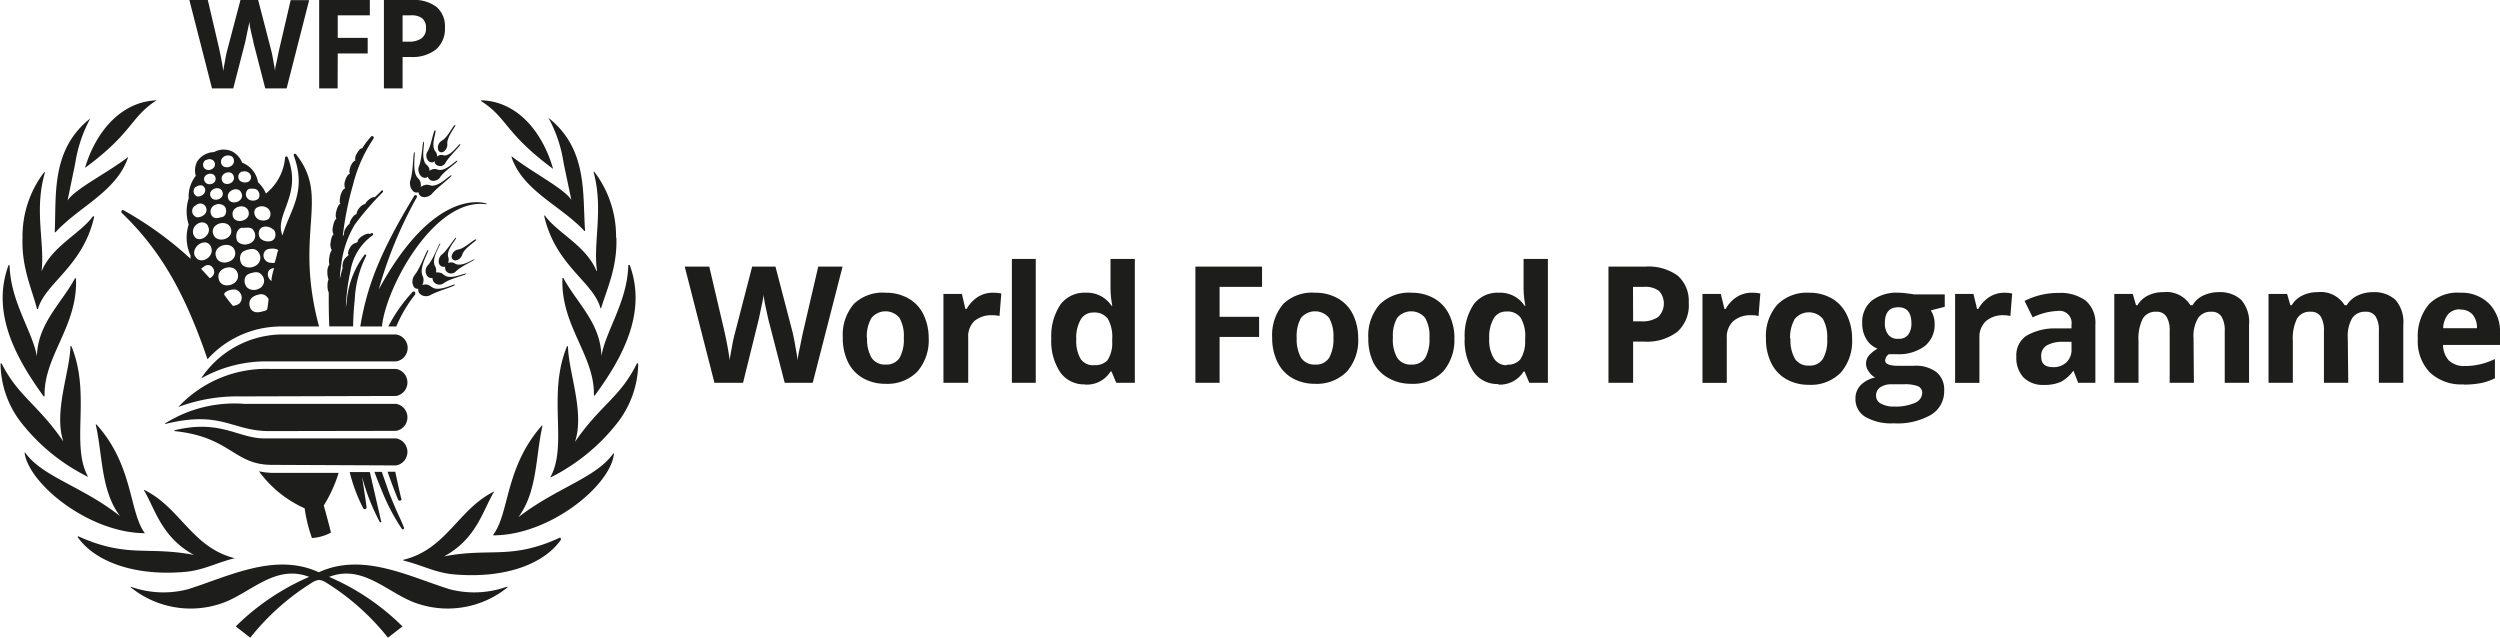 <svg xmlns="http://www.w3.org/2000/svg" width="78.34mm" height="20mm" viewBox="0 0 222.06 56.69"><title>en-full</title><path d="M42.77 8.91c-.05 0-.07.07 0 .09 2.32 1.5 2.08 2.84 6.36 6-.97-3.38-3.25-6-6.36-6.09zm5.95 1.56s-.08 0 0 0a12.09 12.09 0 0 1 1.34 4l.69 3.29c-.61-1-3.42-2.41-5.27-3.85h-.06c1 3.05 4.42 4.36 6.49 6.61h.06c-.24-3.24.27-7.27-3.25-10.05zm6 10.63a9.43 9.43 0 0 0-1.93-5.84h-.07c.91 3.35-.06 6.28.31 8.8h-.05c-.93-2.25-3.45-3.35-4.58-4.91h-.07c1 4.45 4.36 5.86 5 8.21 0 0 .06.05.07 0 .51-1.7 1.44-3.62 1.35-6.26zm1.18 2.43h-.09c-.08 3.28-2 5.82-2.39 8.09-.07-2.94-2.19-4.71-3.38-6.93h-.08c-.18 4.25 2.89 6.89 2.79 10.44h.08c2.41-3.28 4.68-7.33 3.1-11.6zm.76 8.78a.05.05 0 0 0-.1 0c-1.48 3-3.25 3.67-5.49 6.94.88-2.64-.57-6.14-.62-8.48 0 0-.07-.05-.09 0-1.77 4.29.1 8.7-1.46 11.59v.05a17.39 17.39 0 0 0 5.92-4.83 8.72 8.72 0 0 0 1.87-5.27zm-2.21 8c-1.55 2.16-5 3-8.41 5.63 1.71-2.28 1.52-5.4 2.15-8.14h-.06c-3.29 3.72-2.87 7.79-4.32 9.69v.06c5 0 10.33-4.36 10.71-7.15.03-.14-.02-.15-.04-.13zm-4.73 7.45c-4.36 2-6.12.86-10.28 1.66 2.91-1.57 3.45-4.11 4.46-5.77-3.2 1.56-4.24 5.15-8.07 6.07v.07c1.61.38 2.83 1.09 4.51 1.23 4.66.4 8.07-1 9.5-3.11l-.09-.19zM13.92 8.91c-3.1.1-5.39 2.71-6.37 6 4.28-3.14 4-4.48 6.36-6 .09.09.09 0 .01 0zM11.31 14C9.46 15.4 6.64 16.8 6 17.81l.68-3.29a12.32 12.32 0 0 1 1.34-4s0-.08 0 0c-3.52 2.78-3 6.81-3.16 10.11h.07C7 18.36 10.32 17.05 11.37 14c.01 0-.03-.07-.06 0zm-3.05 5.2c-1.12 1.56-3.65 2.66-4.57 4.91 0 0-.06 0 0 0C4 21.58 3 18.65 4 15.3h-.08A9.36 9.36 0 0 0 2 21.1c-.1 2.64.83 4.56 1.29 6.35h.08c.66-2.35 4-3.76 5-8.21l-.11-.04zm-1.51 5.52h-.09c-1.19 2.22-3.31 4-3.38 6.93-.42-2.28-2.34-4.82-2.43-8.1H.76c-1.58 4.27.7 8.32 3.12 11.66h.08c-.1-3.6 2.97-6.21 2.79-10.49zm1.06 17.61c-1.56-2.89.3-7.3-1.47-11.59h-.08c-.06 2.34-1.51 5.84-.63 8.48-2.23-3.27-4-4-5.49-6.94H.05a8.64 8.64 0 0 0 1.82 5.24 17.33 17.33 0 0 0 5.93 4.83s.02.01.01-.02zm5.08 5.06c-1.45-1.9-1-6-4.32-9.69H8.5c.63 2.74.44 5.86 2.16 8.14-3.39-2.67-6.87-3.47-8.42-5.63h-.06c.38 2.79 5.75 7.14 10.71 7.15v.03zm8 2.2c-3.82-.92-4.87-4.51-8.07-6.07h-.05c1 1.66 1.56 4.2 4.46 5.77-4.17-.8-5.92.31-10.29-1.66l-.05.06c1.43 2.08 4.84 3.51 9.51 3.11 1.68-.14 2.89-.85 4.5-1.23v.02zM45 52.12a8.6 8.6 0 0 1-5.05.22c-3.66-1.14-7.73-3.3-11.63-1.51-3.9-1.79-8 .37-11.63 1.51a8.63 8.63 0 0 1-5.06-.22s-.07 0 0 .06a8.44 8.44 0 0 0 7.91 1.46c2.61-.82 4.82-3.59 7.92-2.4a21.23 21.23 0 0 0-6.52 4.4l1.29 1a21.54 21.54 0 0 1 5.47-4.88 1.45 1.45 0 0 1 .65-.25 1.46 1.46 0 0 1 .64.25 21.54 21.54 0 0 1 5.47 4.88l1.29-1a21 21 0 0 0-6.52-4.4c3.1-1.19 5.31 1.58 7.93 2.4a8.45 8.45 0 0 0 7.91-1.46s.01-.08-.07-.06zM30.08 42h-5.94a6.32 6.32 0 0 1-1.14-.14 10.17 10.17 0 0 0 4.06 3.29 13 13 0 0 0 .65 2.64 4.16 4.16 0 0 0 1.68-.48c0-.14-.63-2.41-.63-2.41a12.31 12.31 0 0 0 1.32-2.9zm10.36-30.89c-.15-.11-.63 1.08-1.19 1.38a.72.72 0 0 0-.35.71.37.37 0 0 0 .16.29.34.34 0 0 0 .31 0 .68.68 0 0 0 .28-.3.7.7 0 0 0 .08-.41c-.04-.67.81-1.6.71-1.67zm.43 1.69c-.09-.09-.81 1.12-1.47 1a.52.52 0 0 0-.4 0 .5.5 0 0 0-.17.11v-.09a.73.73 0 0 0-.17-.39c-.44-.54.17-1.82 0-1.86s-.33 1.31-.69 1.9a.62.62 0 0 0-.1.41.67.67 0 0 0 .17.4.44.44 0 0 0 .34.14.35.35 0 0 0 .24-.12.38.38 0 0 0 0 .17.45.45 0 0 0 .28.24.51.51 0 0 0 .4 0 .55.55 0 0 0 .29-.29c.41-.66 1.41-1.53 1.28-1.62zm-.25 1.48c-.08-.12-1.09 1.07-1.78.77a.63.63 0 0 0-.45 0 .56.56 0 0 0-.24.13.53.53 0 0 0 0-.13.66.66 0 0 0-.25-.4c-.58-.51-.13-2-.26-2.06s-.14 1.51-.44 2.23a.68.68 0 0 0 0 .47.69.69 0 0 0 .25.4.44.44 0 0 0 .39.09.3.3 0 0 0 .16-.08.58.58 0 0 0 .27.32.59.59 0 0 0 .45 0 .58.58 0 0 0 .36-.26c.39-.61 1.63-1.36 1.54-1.48zm-2.44 2.17a.73.73 0 0 0-.49 0 .71.71 0 0 0-.32.17 1 1 0 0 0 0-.35.86.86 0 0 0-.25-.45c-.57-.57-.18-2.29-.31-2.31s-.09 1.7-.36 2.5a1 1 0 0 0 0 .53.87.87 0 0 0 .26.45.4.4 0 0 0 .38.1.21.21 0 0 0 .1 0v.06a.46.46 0 0 0 .27.32.76.76 0 0 0 .48 0 .92.92 0 0 0 .43-.26c.54-.63 1.8-1.52 1.73-1.64s-1.19 1.16-1.92.88zm-6.66 3.49A26 26 0 0 1 34 17.07a.09.09 0 0 0 0-.13.07.07 0 0 0-.12 0c-.18.2-.38.38-.58.57-.08 0-.3 0-.53.22a1.06 1.06 0 0 0-.34.4c-.11 0-.33.11-.52.35a1.07 1.07 0 0 0-.25.55c-.12 0-.29.17-.44.41a1.24 1.24 0 0 0-.18.45 1.22 1.22 0 0 0-.31.35 1 1 0 0 0-.18.58 1.4 1.4 0 0 0-.09.17v-.13a27.75 27.75 0 0 1 .9-4.46 12.72 12.72 0 0 1 1.8-4.06.17.17 0 0 0 0-.21.13.13 0 0 0-.2 0 6.71 6.71 0 0 0-.79 1.05c-.1-.05-.31.15-.47.45a.89.89 0 0 0-.14.64c-.1 0-.3.19-.42.51s-.13.56-.05.65c-.12 0-.31.22-.43.6a1 1 0 0 0 0 .71c-.12 0-.31.23-.41.61s-.1.69 0 .75c-.12 0-.28.26-.37.64a1.1 1.1 0 0 0 0 .71c-.11 0-.24.31-.3.66a1 1 0 0 0 .05.72c-.11.05-.22.33-.26.68a1 1 0 0 0 .1.71 1.24 1.24 0 0 0-.21.63 1.25 1.25 0 0 0 0 .64 1.1 1.1 0 0 0-.18.69 1.59 1.59 0 0 0 .1.62 1.66 1.66 0 0 0-.09.55 1.5 1.5 0 0 0 .11.64c0 1 0 2 .05 3h2.12c0-.77.06-1.6.14-2.36a9.61 9.61 0 0 1 1-3.87.12.12 0 0 0 0-.13.09.09 0 0 0-.13 0 7.91 7.91 0 0 0-1.56 3.89c0 .27-.07.54-.1.81a17.51 17.51 0 0 1 .41-3.26 4.83 4.83 0 0 1 2-3.19.08.08 0 0 0 0-.11.09.09 0 0 0-.11-.07l-.2.09c-.07-.09-.35 0-.62.16s-.44.38-.43.5-.37.1-.6.42-.31.64-.22.73-.31.22-.44.59a1.37 1.37 0 0 0-.08.65c-.09.3-.17.61-.24.92 0-.44.07-.88.13-1.32a8.93 8.93 0 0 1 1.2-3.5zm5.35 6a.15.15 0 0 0-.23 0A13.67 13.67 0 0 0 34.49 29h.71a12 12 0 0 1 1.65-2.81.18.18 0 0 0 .02-.19zm-1 20.9c-.22-.61-.52-1.16-.76-1.74s-.5-1.16-.7-1.76-.36-1-.49-1.43h-.66c.19.54.43 1.13.65 1.66a18.24 18.24 0 0 0 1.8 3.43.1.1 0 0 0 .12 0 .11.11 0 0 0 .07-.11zm-.23-2.56c-.18-.73-.37-1.62-.53-2.38h-.68c.27.81.62 1.71.93 2.48a.15.15 0 0 0 .17.09.15.15 0 0 0 .14-.14zm-1.79 2l-1-4.35h-1.79a14.72 14.72 0 0 0 1.2 3.21.17.17 0 0 0 .16.09.17.17 0 0 0 .14-.19c-.12-.92-.27-1.81-.4-2.7a18.23 18.23 0 0 0 1.56 4 .08.08 0 0 0 .09.05.11.11 0 0 0 .07-.09zm9.26-28.23c-.65-.17-4.81-.9-9.47 7.66A37.93 37.93 0 0 1 37 17.56a.14.14 0 0 0 0-.19.13.13 0 0 0-.19 0C33.68 22.53 32.59 25.49 32 29h1.93c.32-3.42 4.63-11.45 9.23-10.86h.05a.05.05 0 0 0-.07-.07zM26.3 13.71a.13.13 0 0 0-.13-.05.12.12 0 0 0-.08.15c1.2 3.24-.34 4.84-1 7.1-.77-1.84 1.79-3.57.47-6.93a.12.12 0 0 0-.1-.08.11.11 0 0 0-.14.1 4.57 4.57 0 0 1-1.7 3.19 2.87 2.87 0 0 0-.7-1 2.24 2.24 0 0 0-1.41-1.74 1.92 1.92 0 0 0-.89-1 1.77 1.77 0 0 0-1.61.06 1.84 1.84 0 0 0-1.5.84 1.76 1.76 0 0 0-.12 1.27 2.94 2.94 0 0 0-.63 2 3.84 3.84 0 0 0 0 2.33 3.77 3.77 0 0 0 .16 2.73v.3A31.3 31.3 0 0 0 11 18.69a.15.15 0 0 0-.18 0 .16.16 0 0 0 0 .22c2.77 2.7 5.24 6 7.61 13A8.81 8.81 0 0 1 24.78 29h3.56c-2.26-8.4 1.03-11.42-2.04-15.29zm-2 6.67c.31.37.19 1-.33 1.05a1 1 0 0 1-.83-.24c-.29-.36-.18-1 .35-1.06a1 1 0 0 1 .77.25zm-.75-2a.66.66 0 0 1 .3 1.08.92.92 0 0 1-.73.09c-.45-.09-.74-.76-.35-1.08a.87.87 0 0 1 .74-.11zm-2 1.86c.39 0 .8-.13 1 .28a.75.75 0 0 1-.44 1.13.94.94 0 0 1-1-.19c-.26-.41-.11-1.18.42-1.24zm-.87-1.07c-.24-.83 1.18-1.21 1.4-.38s-1.23 1.21-1.42.36zm1.91-2.39c.39 0 .59.58.36.87a.73.73 0 0 1-.64.15.56.56 0 0 1-.37-.87c.14-.22.4-.17.63-.17zm-1.05-1.53a.58.58 0 0 1 .61.14.47.47 0 0 1-.21.8.77.77 0 0 1-.58-.1.49.49 0 0 1 .16-.86zm-.07 1.95c.24.73-1 1.11-1.21.4s.99-1.14 1.19-.42zM19.71 16c-.19-.64.85-1 1.05-.35s-.87.99-1.05.35zm0 3.28c-.3.07-.61.19-.85-.06a.64.64 0 0 1 .2-1 .77.77 0 0 1 .84.06c.29.27.26.9-.19 1.01zm.19-5.38a.7.7 0 0 1 .7 0 .52.52 0 0 1-.1.86.66.66 0 0 1-.69 0 .52.52 0 0 1 .09-.85zm-.14 3.14c.23.64-.85 1-1.07.37s.88-1 1.07-.36zm-1.62-1c-.16-.6.85-.88 1-.27s-.84.85-1 .23zm.16-1.81a.54.54 0 0 1 .67.05.46.46 0 0 1-.14.73.53.53 0 0 1-.66-.05.48.48 0 0 1 .13-.76zm-.89 2.38a.62.62 0 0 1 .56-.13.47.47 0 0 1 .05.81.69.69 0 0 1-.49.16.49.49 0 0 1-.12-.87zm-.05 1.67a.58.58 0 0 1 .66-.16.57.57 0 0 1 .05 1 .85.85 0 0 1-.57.18.57.57 0 0 1-.14-1.05zm1.11 1.81c.44.78-.88 1.65-1.26.81s.84-1.59 1.26-.84zm-1.16 2.66c-.38-.84 1-1.75 1.42-.84s-1 1.73-1.42.81zm1.46 1.89c-.08.05-.11.07-.14.07l-.77-.84a3.22 3.22 0 0 1 .33-.24c.64-.39 1.17.63.58.98zm.16-3.87c-.28-.95 1.34-1.37 1.59-.43s-1.37 1.35-1.59.4zm.25 2c-.3-1 1.43-1.46 1.69-.46s-1.46 1.45-1.69.44zm.25 2c-.29-1 1.43-1.47 1.69-.46s-1.46 1.49-1.69.48zm2 1.9c-.1.37-.41.43-.73.51a11.31 11.31 0 0 1-.78-1 .31.31 0 0 1 0-.09.47.47 0 0 1 .18-.19 1.39 1.39 0 0 1 .82-.18.76.76 0 0 1 .51.97zm.38-4.44c.4-.1.82-.25 1.13.15a.81.81 0 0 1-.31 1.26 1 1 0 0 1-1.06-.07c-.38-.35-.35-1.18.24-1.32zm.37 2.06c.39-.1.78-.24 1.08.14a.76.76 0 0 1-.26 1.21.94.94 0 0 1-1-.06c-.41-.35-.38-1.14.18-1.27zm1.56 3.12c0 .18-.28.21-.45.26-.5.15-1 .08-1.12-.51s.32-.9.83-1a.68.68 0 0 1 .73.23c.05.06.11.11.12.17s-.07.69-.11.87zm.38-2.7v.25a.73.73 0 0 1-.29-.84.56.56 0 0 1 .52-.3c-.11.32-.17.61-.23.91zm.49-2.18c0 .09-.21.81-.21.81a.93.93 0 0 1-.33 0 .66.66 0 0 1-.64-.84c.13-.36.4-.4.75-.42a1.11 1.11 0 0 1 .53.12zm17.69-1.25c-.1-.15-1 .79-1.59.88a.63.63 0 0 0-.36.17.74.74 0 0 0-.22.36.37.37 0 0 0 .06.33.34.34 0 0 0 .3.11.68.68 0 0 0 .36-.18.82.82 0 0 0 .22-.36c.19-.59 1.31-1.21 1.23-1.31zm-1.89 2.13a.57.57 0 0 0-.39-.1.46.46 0 0 0-.2.05v-.08a.69.69 0 0 0 0-.43c-.23-.67.79-1.65.69-1.73s-.76 1.12-1.31 1.53a.66.66 0 0 0-.2.35.7.7 0 0 0 0 .43.47.47 0 0 0 .27.25.37.37 0 0 0 .27 0 .51.51 0 0 0 0 .17.47.47 0 0 0 .19.33.55.55 0 0 0 .38.11.58.58 0 0 0 .37-.17c.49-.5 1.72-1 1.67-1.08s-1.15.74-1.74.37zm-1 1a.6.6 0 0 0-.4-.2.61.61 0 0 0-.27 0v-.13a.75.75 0 0 0-.11-.46c-.36-.68.59-2 .47-2S38.52 23 38 23.57a.66.66 0 0 0-.19.43.7.7 0 0 0 .1.46.49.49 0 0 0 .33.23.52.52 0 0 0 .18 0 .55.55 0 0 0 .14.39.67.67 0 0 0 .41.2.63.63 0 0 0 .43-.12c.62-.45 2-.71 2-.85s-1.4.62-1.96.1zm-1.1 1.07a.76.76 0 0 0-.44-.21.85.85 0 0 0-.36.05.91.91 0 0 0 .1-.33.83.83 0 0 0-.08-.51c-.34-.74.62-2.21.5-2.28s-.66 1.56-1.19 2.22a.91.91 0 0 0-.2.49.85.85 0 0 0 .09.51.4.4 0 0 0 .42.23v.06a.47.47 0 0 0 .14.38.73.73 0 0 0 .45.21.79.79 0 0 0 .49-.09c.72-.4 2.21-.78 2.18-.92s-1.48.71-2.07.19zM23.4 32.1a11.78 11.78 0 0 0-5.49 1.49v-.05a8.74 8.74 0 0 1 6.91-3.83h10.37a1.21 1.21 0 0 1 0 2.39zm.74 9.19c-3.38 0-3.65-2.49-8.65-3v-.07c4.11-1 5.64.72 8 .72h11.7a1.22 1.22 0 0 1 0 2.4zm-.24-3c-3.29 0-4.24-1.87-9.22-.63 0 0-.06 0 0-.06a11.55 11.55 0 0 1 7-1.73h13.51a1.22 1.22 0 0 1 0 2.4zm-2.51-3.08a15 15 0 0 0-5.55.94s-.05 0 0 0A10.67 10.67 0 0 1 24 32.77h11.19a1.22 1.22 0 0 1 0 2.4zm4.07-27.36h-1.9L22.5 3.73c0-.15-.11-.45-.2-.91a7.38 7.38 0 0 1-.16-.93c0 .19-.08.51-.17.93s-.15.74-.19.92l-1.06 4.11h-1.89L16.82 0h1.64l1 4.29c.17.79.3 1.47.38 2.05 0-.2.07-.52.15-.94a8.75 8.75 0 0 1 .21-1L21.36 0h1.57l1.14 4.4c.05.2.12.5.19.9s.14.75.17 1c0-.28.1-.62.18-1s.15-.76.21-1l1-4.29h1.64zm4.53 0h-1.64V0h4.5v1.36H30v2h2.66v1.39H30zm9.53-5.4a2.41 2.41 0 0 1-.79 1.94 3.38 3.38 0 0 1-2.25.67h-.72v2.79H34.1V0h2.51a3.28 3.28 0 0 1 2.17.62 2.25 2.25 0 0 1 .74 1.83zM35.76 3.7h.55a1.86 1.86 0 0 0 1.15-.31 1.07 1.07 0 0 0 .38-.88 1.12 1.12 0 0 0-.32-.87 1.53 1.53 0 0 0-1-.28h-.76zM72.19 34H69.7l-1.4-5.43c-.06-.2-.14-.6-.27-1.2a11.82 11.82 0 0 1-.21-1.22c0 .25-.1.66-.22 1.23s-.2 1-.26 1.2L66 34h-2.54l-2.64-10.32H63l1.32 5.64c.23 1 .4 1.95.5 2.71 0-.27.1-.68.2-1.25a13.31 13.31 0 0 1 .29-1.31l1.5-5.79h2.07l1.51 5.79c.06.26.15.66.24 1.19s.18 1 .23 1.37c0-.37.12-.83.23-1.38s.2-1 .28-1.33l1.31-5.64h2.16zm10.3-4a4.25 4.25 0 0 1-1 3 3.71 3.71 0 0 1-2.83 1.09 4 4 0 0 1-2-.5 3.31 3.31 0 0 1-1.34-1.43 4.83 4.83 0 0 1-.46-2.18 4.2 4.2 0 0 1 1-3 3.69 3.69 0 0 1 2.82-.98 4 4 0 0 1 2 .5A3.27 3.27 0 0 1 82 27.88a4.78 4.78 0 0 1 .49 2.17zm-5.47 0a3.27 3.27 0 0 0 .39 1.77 1.4 1.4 0 0 0 1.26.61 1.37 1.37 0 0 0 1.24-.6 3.4 3.4 0 0 0 .37-1.78 3.22 3.22 0 0 0-.38-1.76 1.61 1.61 0 0 0-2.49 0 3.19 3.19 0 0 0-.41 1.81zm11.19-4a3.53 3.53 0 0 1 .73.07l-.16 2a2.36 2.36 0 0 0-.64-.07 2.33 2.33 0 0 0-1.61.53A1.92 1.92 0 0 0 86 30v4h-2.2v-7.89h1.64l.31 1.33h.11a3.08 3.08 0 0 1 1-1.07 2.47 2.47 0 0 1 1.35-.37zM92 34h-2.12V23H92zm4.36.14a2.57 2.57 0 0 1-2.19-1.08 5 5 0 0 1-.79-3 5 5 0 0 1 .81-3A2.64 2.64 0 0 1 96.46 26a2.58 2.58 0 0 1 2.27 1.16h.07a8.6 8.6 0 0 1-.16-1.57V23h2.16v11h-1.65l-.42-1h-.09a2.47 2.47 0 0 1-2.24 1.16zm.76-1.72a1.46 1.46 0 0 0 1.25-.42 2.75 2.75 0 0 0 .42-1.63v-.24a3.23 3.23 0 0 0-.39-1.82 1.46 1.46 0 0 0-1.28-.55 1.26 1.26 0 0 0-1.12.61 3.24 3.24 0 0 0-.4 1.78 3.1 3.1 0 0 0 .4 1.75 1.33 1.33 0 0 0 1.16.54zM108.33 34h-2.15V23.68h5.92v1.8h-3.77v2.66h3.51v1.79h-3.51zm12.31-4a4.24 4.24 0 0 1-1 3 3.73 3.73 0 0 1-2.84 1.09 4 4 0 0 1-2-.5 3.29 3.29 0 0 1-1.33-1.43 4.83 4.83 0 0 1-.47-2.18 4.25 4.25 0 0 1 1-3 3.71 3.71 0 0 1 2.83-.98 4 4 0 0 1 2 .5 3.29 3.29 0 0 1 1.34 1.42 4.78 4.78 0 0 1 .47 2.13zm-5.46 0a3.37 3.37 0 0 0 .38 1.77 1.4 1.4 0 0 0 1.26.61 1.35 1.35 0 0 0 1.24-.6 3.39 3.39 0 0 0 .38-1.78 3.31 3.31 0 0 0-.38-1.76 1.62 1.62 0 0 0-2.5 0 3.29 3.29 0 0 0-.38 1.81zm14 0a4.25 4.25 0 0 1-1 3 3.71 3.71 0 0 1-2.83 1.09 4 4 0 0 1-2-.5 3.31 3.31 0 0 1-1.35-1.36 4.83 4.83 0 0 1-.46-2.18 4.2 4.2 0 0 1 1-3 3.69 3.69 0 0 1 2.84-1.05 4 4 0 0 1 2 .5 3.27 3.27 0 0 1 1.33 1.42 4.78 4.78 0 0 1 .48 2.13zm-5.46 0a3.28 3.28 0 0 0 .38 1.77 1.39 1.39 0 0 0 1.25.61 1.37 1.37 0 0 0 1.25-.6 3.4 3.4 0 0 0 .37-1.78 3.22 3.22 0 0 0-.38-1.76 1.61 1.61 0 0 0-2.49 0 3.2 3.2 0 0 0-.37 1.81zm9.36 4.11a2.57 2.57 0 0 1-2.19-1.08 5 5 0 0 1-.79-3 5 5 0 0 1 .8-3 2.65 2.65 0 0 1 2.24-1.03 2.58 2.58 0 0 1 2.28 1.16h.07a8.6 8.6 0 0 1-.16-1.57V23h2.16v11h-1.65l-.42-1h-.09a2.47 2.47 0 0 1-2.24 1.16zm.75-1.72a1.47 1.47 0 0 0 1.22-.48 2.91 2.91 0 0 0 .42-1.63v-.24a3.14 3.14 0 0 0-.4-1.82 1.44 1.44 0 0 0-1.27-.55 1.25 1.25 0 0 0-1.12.61 3.24 3.24 0 0 0-.4 1.78 3.1 3.1 0 0 0 .4 1.75 1.31 1.31 0 0 0 1.16.63zM150 26.9a3.15 3.15 0 0 1-1 2.56 4.43 4.43 0 0 1-3 .88h-.94V34h-2.19V23.68h3.3a4.41 4.41 0 0 1 2.86.81 3 3 0 0 1 .97 2.41zm-4.94 1.64h.72a2.43 2.43 0 0 0 1.51-.39 1.67 1.67 0 0 0 .08-2.3 2 2 0 0 0-1.32-.37h-1zM155.63 26a3.61 3.61 0 0 1 .73.07l-.16 2a2.41 2.41 0 0 0-.64-.07 2.31 2.31 0 0 0-1.61.53 1.92 1.92 0 0 0-.57 1.48v4h-2.16v-7.9h1.63l.32 1.33h.11a3 3 0 0 1 1-1.07 2.47 2.47 0 0 1 1.35-.37zm8.88 4.09a4.25 4.25 0 0 1-1 3 3.71 3.71 0 0 1-2.84 1.09 4 4 0 0 1-2-.5 3.31 3.31 0 0 1-1.34-1.43 4.83 4.83 0 0 1-.47-2.18 4.2 4.2 0 0 1 1-3A3.69 3.69 0 0 1 160.7 26a4 4 0 0 1 2 .5 3.29 3.29 0 0 1 1.3 1.38 4.78 4.78 0 0 1 .51 2.17zm-5.47 0a3.27 3.27 0 0 0 .39 1.77 1.38 1.38 0 0 0 1.25.61 1.35 1.35 0 0 0 1.24-.6 3.29 3.29 0 0 0 .38-1.78 3.31 3.31 0 0 0-.38-1.76 1.62 1.62 0 0 0-2.5 0 3.29 3.29 0 0 0-.42 1.72zm13.7-3.94v1.1l-1.24.32a2.11 2.11 0 0 1 .34 1.18 2.4 2.4 0 0 1-.89 2 3.85 3.85 0 0 1-2.46.71h-.71a.72.72 0 0 0-.33.57c0 .31.4.46 1.19.46H170a3.05 3.05 0 0 1 2 .56 2 2 0 0 1 .69 1.64 2.43 2.43 0 0 1-1.16 2.15 6 6 0 0 1-3.32.76 4.61 4.61 0 0 1-2.52-.57 1.82 1.82 0 0 1-.88-1.62 1.68 1.68 0 0 1 .45-1.19 2.53 2.53 0 0 1 1.3-.69A1.39 1.39 0 0 1 166 33a1.08 1.08 0 0 1-.25-.68 1.1 1.1 0 0 1 .26-.75 2.92 2.92 0 0 1 .76-.6 2 2 0 0 1-1-.86 2.63 2.63 0 0 1-.36-1.4 2.47 2.47 0 0 1 .84-2 3.64 3.64 0 0 1 2.4-.71 5 5 0 0 1 .79.07 5.23 5.23 0 0 1 .58.08zm-6.1 9a.77.77 0 0 0 .43.7 2.31 2.31 0 0 0 1.19.26 4.27 4.27 0 0 0 1.82-.32 1 1 0 0 0 .66-.87.63.63 0 0 0-.39-.62 3.25 3.25 0 0 0-1.2-.17H168a1.73 1.73 0 0 0-1 .28.87.87 0 0 0-.36.72zm.78-6.43a1.59 1.59 0 0 0 .3 1 1 1 0 0 0 .89.37 1 1 0 0 0 .89-.37 1.65 1.65 0 0 0 .28-1c0-.95-.39-1.43-1.17-1.43s-1.19.46-1.19 1.41zM178 26a3.61 3.61 0 0 1 .73.07l-.16 2A2.41 2.41 0 0 0 178 28a2.31 2.31 0 0 0-1.61.53 1.92 1.92 0 0 0-.57 1.48v4h-2.16v-7.9h1.63l.32 1.33h.11a3 3 0 0 1 1-1.07A2.47 2.47 0 0 1 178 26zm6.59 8l-.42-1.08a3.28 3.28 0 0 1-1.12 1 3.61 3.61 0 0 1-1.51.27 2.44 2.44 0 0 1-1.79-.65 2.54 2.54 0 0 1-.65-1.86 2.08 2.08 0 0 1 .88-1.85 5 5 0 0 1 2.65-.66H184v-.35a1.07 1.07 0 0 0-1.23-1.2 5.59 5.59 0 0 0-2.22.57l-.72-1.46a6.51 6.51 0 0 1 3-.71 3.79 3.79 0 0 1 2.44.69 2.6 2.6 0 0 1 .85 2.11V34zm-.59-3.64h-.83a2.76 2.76 0 0 0-1.4.34 1.07 1.07 0 0 0-.46 1c0 .61.35.91 1.05.91a1.63 1.63 0 0 0 1.19-.43A1.52 1.52 0 0 0 184 31zM194.87 34h-2.15v-4.6a2.31 2.31 0 0 0-.29-1.28 1 1 0 0 0-.9-.43 1.3 1.3 0 0 0-1.2.61 4 4 0 0 0-.38 2V34h-2.15v-7.89h1.64l.29 1h.13a2.2 2.2 0 0 1 .91-.85 3 3 0 0 1 1.38-.31 2.5 2.5 0 0 1 2.41 1.16h.19a2.14 2.14 0 0 1 .93-.85 3.2 3.2 0 0 1 1.4-.31 2.76 2.76 0 0 1 2 .69 3 3 0 0 1 .69 2.21V34h-2.16v-4.6a2.31 2.31 0 0 0-.29-1.28 1 1 0 0 0-.9-.43 1.33 1.33 0 0 0-1.18.57 3.1 3.1 0 0 0-.4 1.79zm13.71 0h-2.16v-4.6a2.32 2.32 0 0 0-.28-1.28 1 1 0 0 0-.9-.43 1.3 1.3 0 0 0-1.21.61 4 4 0 0 0-.37 2V34h-2.16v-7.89h1.65l.29 1h.12a2.23 2.23 0 0 1 .92-.85 3 3 0 0 1 1.38-.31 2.49 2.49 0 0 1 2.4 1.16h.19a2.16 2.16 0 0 1 .94-.85 3.15 3.15 0 0 1 1.39-.31 2.77 2.77 0 0 1 2 .69 3 3 0 0 1 .69 2.21V34h-2.17v-4.6a2.32 2.32 0 0 0-.28-1.28 1 1 0 0 0-.9-.43 1.35 1.35 0 0 0-1.19.57 3.19 3.19 0 0 0-.39 1.79zm10.25.14a4.05 4.05 0 0 1-3-1.06 4 4 0 0 1-1.07-3 4.39 4.39 0 0 1 1-3.07 3.55 3.55 0 0 1 2.76-1.01 3.46 3.46 0 0 1 2.6 1 3.57 3.57 0 0 1 .94 2.64v1H217a2.13 2.13 0 0 0 .5 1.36 1.94 1.94 0 0 0 1.43.51 5.82 5.82 0 0 0 1.35-.15 6.44 6.44 0 0 0 1.33-.47v1.71a5 5 0 0 1-1.21.42 7.74 7.74 0 0 1-1.57.14zm-.3-6.66a1.37 1.37 0 0 0-1.08.43 2.09 2.09 0 0 0-.44 1.24h3a1.75 1.75 0 0 0-.41-1.24 1.41 1.41 0 0 0-1.07-.41z" fill="#1d1d1b"/></svg>